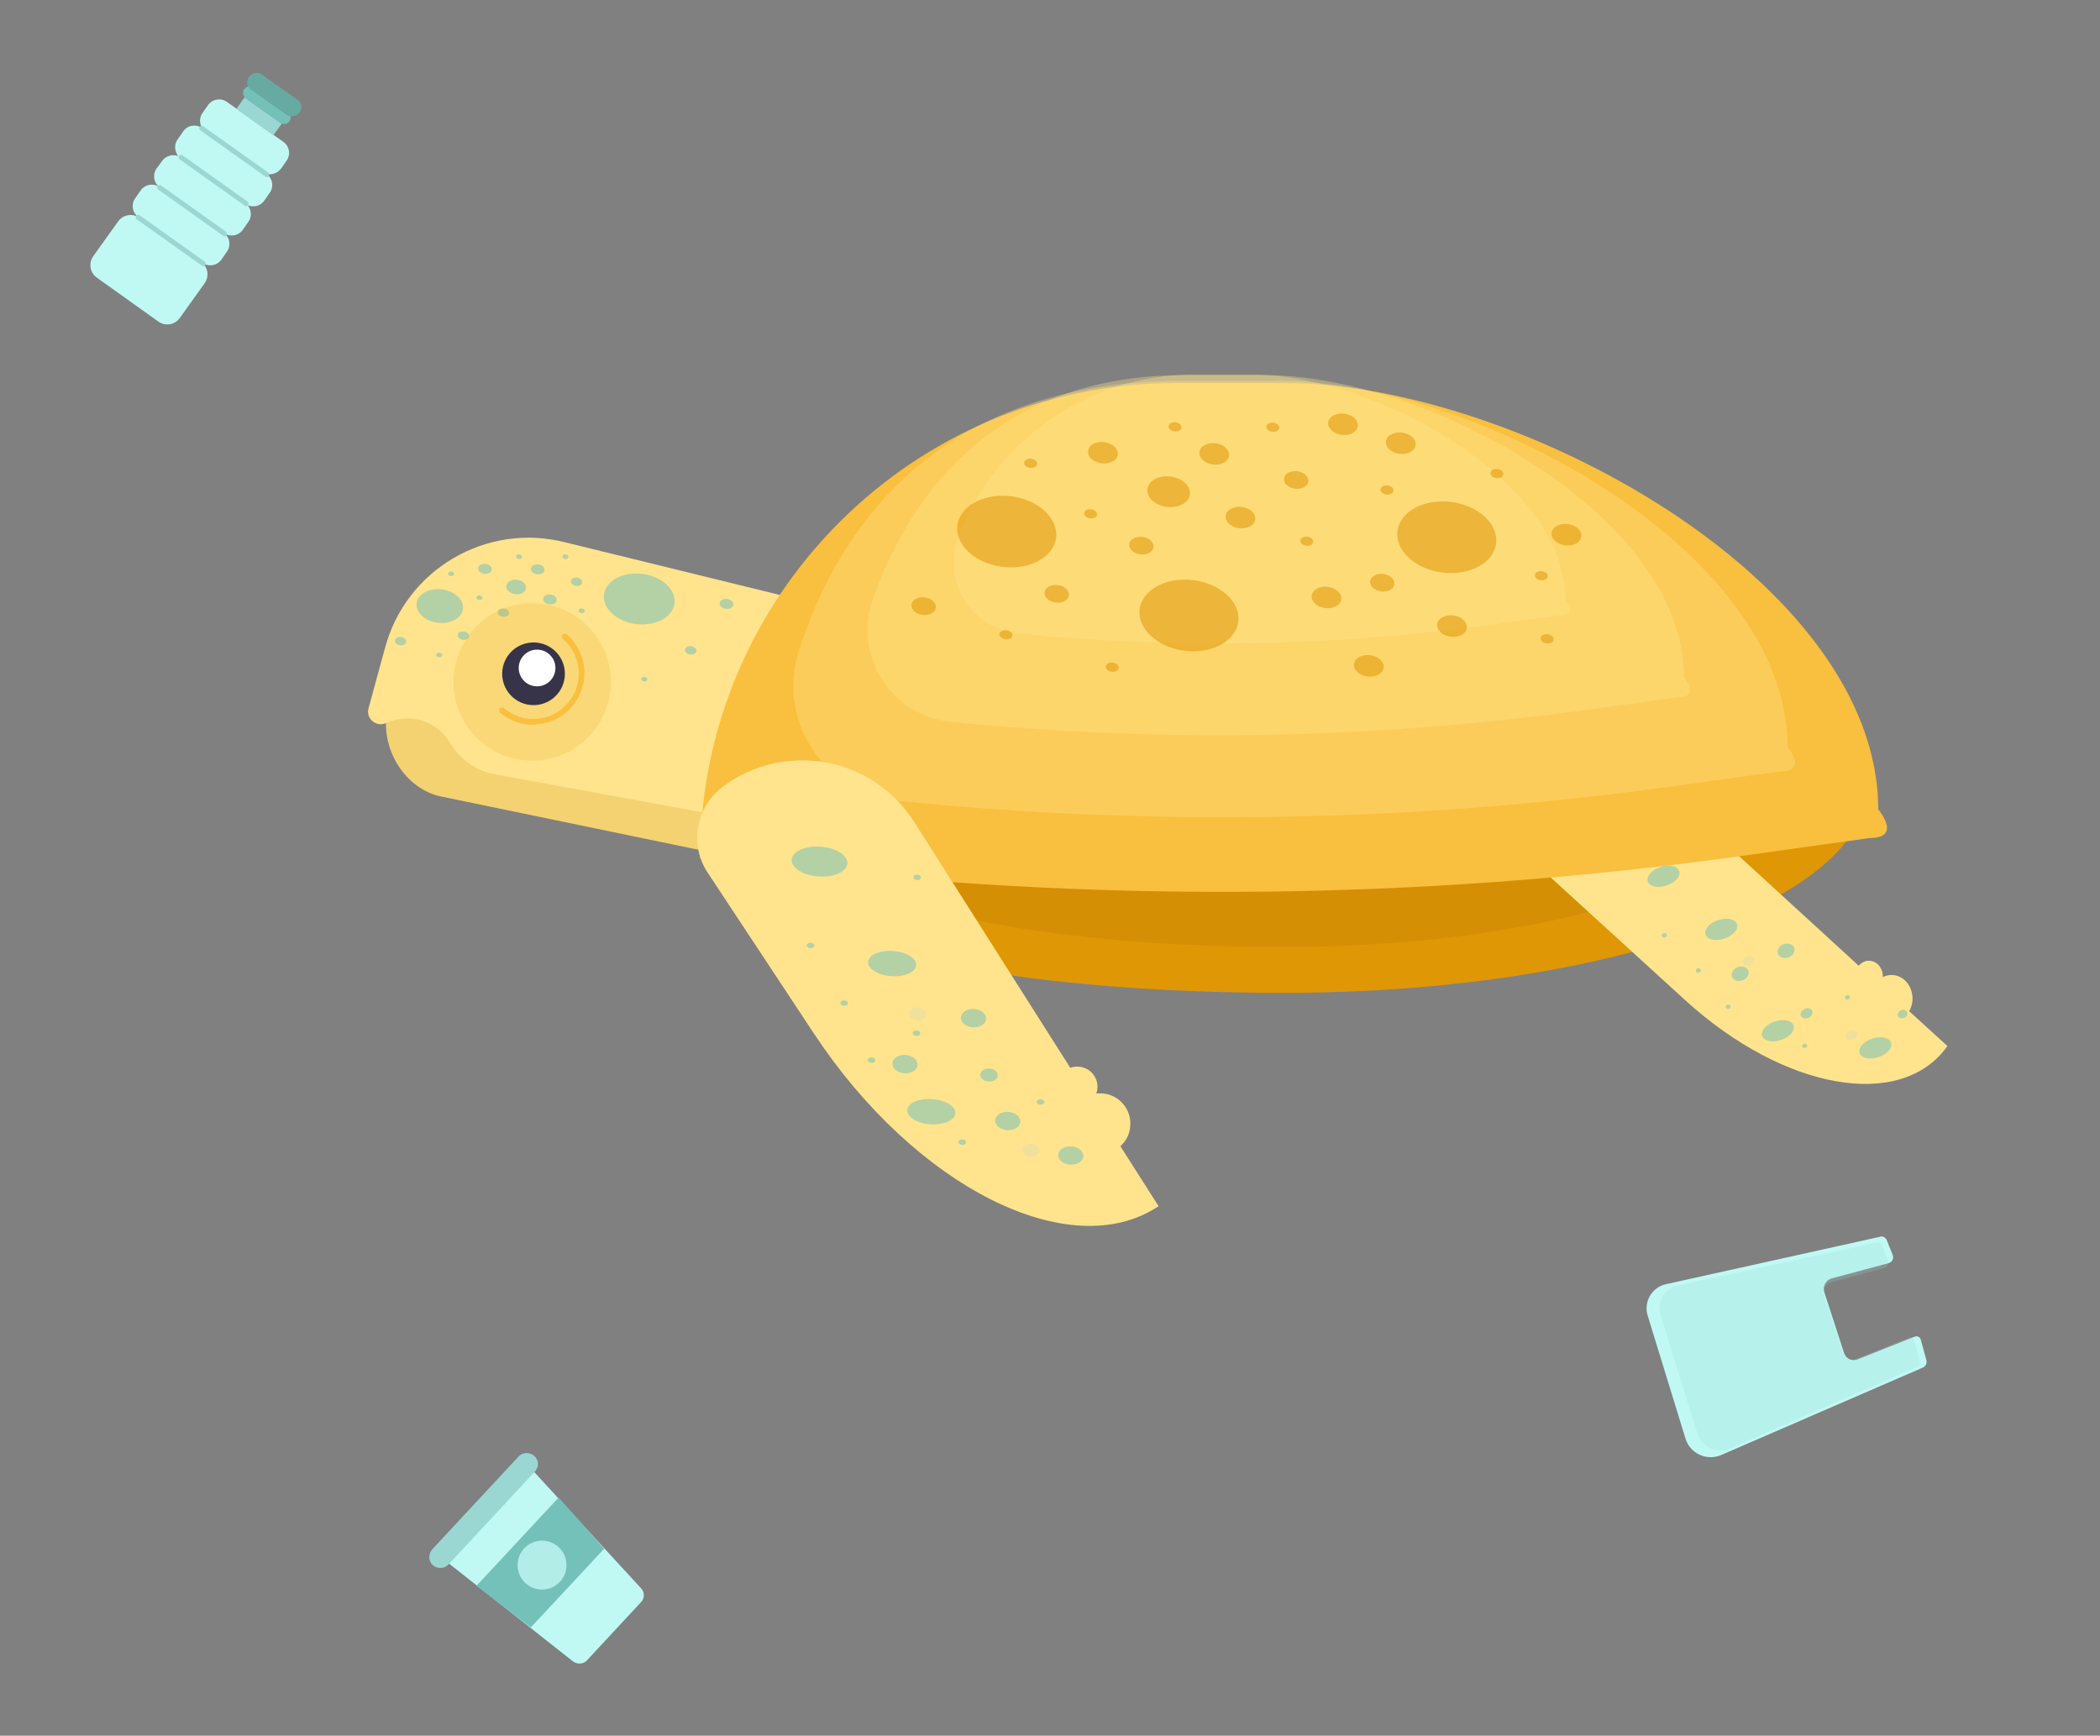 <?xml version="1.0" encoding="utf-8"?>
<!-- Generator: Adobe Illustrator 21.0.2, SVG Export Plug-In . SVG Version: 6.00 Build 0)  -->
<svg version="1.1" id="Layer_1" xmlns="http://www.w3.org/2000/svg" xmlns:xlink="http://www.w3.org/1999/xlink" x="0px" y="0px"
	 viewBox="0 0 549.2 454" style="enable-background:new 0 0 549.2 454;" xml:space="preserve">
<rect x="0" y="0" width="549.2" height="454" fill="#808080" stroke="none"/>
<style type="text/css">
	.st0{fill:#C0F9F3;}
	.st1{fill:#9AD7D2;}
	.st2{fill:#74C1B9;}
	.st3{fill:#66AAA2;}
	.st4{fill:#E09705;}
	.st5{opacity:0.36;fill:#C48008;}
	.st6{fill:#FFE48D;}
	.st7{opacity:0.54;fill:#74C1B9;}
	.st8{opacity:0.21;fill:#B4D2D2;}
	.st9{fill:#F4D271;}
	.st10{opacity:0.16;fill:#E09705;}
	.st11{fill:#373449;}
	.st12{fill:#F9BF3E;}
	.st13{fill:#FFFFFF;}
	.st14{opacity:0.35;fill:#FFE48D;}
	.st15{opacity:0.54;fill:#E09705;}
	.st16{fill:#B2EDE8;}
	.st17{opacity:0.23;fill:#9AD7D2;}
</style>
<g>
	<g>
		<g>
			<path class="st0" d="M69.1,52.5l1.4-2c1.2-1.6,0.8-3.9-0.8-5c1.4,0.3,2.9-0.2,3.8-1.4l1.4-2c1.2-1.6,0.8-3.9-0.8-5L59.4,26.7
				c-1.6-1.2-3.9-0.8-5,0.8l-1.4,2c-0.9,1.2-0.9,2.8-0.1,4c-1.6-1.1-3.9-0.8-5,0.9l-1.4,2c-1,1.3-0.9,3.1,0.1,4.4
				c-1.5-0.5-3.2-0.1-4.2,1.3L41,44c-1.2,1.6-0.8,3.9,0.8,5c-1.6-1.2-3.9-0.8-5,0.8l-1.4,2c-1.2,1.6-0.8,3.9,0.8,5l0.3,0.2
				c-1.8-1.3-4.3-0.9-5.6,0.9l-6.5,9.1c-1.3,1.8-0.9,4.3,0.9,5.6l16.1,11.5c1.8,1.3,4.3,0.9,5.6-0.9l6.5-9.1
				c1.3-1.8,0.9-4.3-0.9-5.6l0.3,0.2c1.6,1.2,3.9,0.8,5-0.8l1.4-2c1.2-1.6,0.8-3.9-0.8-5c1.6,1.2,3.9,0.8,5-0.8l1.4-2
				c1-1.3,0.9-3.1-0.1-4.4C66.4,54.3,68.1,53.9,69.1,52.5z"/>
			<g>
				<path class="st1" d="M64.3,25.7c-0.1-0.1-0.2-0.2-0.3-0.3l-2.2,3.1l9.7,6.9l2.2-3.1c-0.1-0.1-0.3-0.1-0.4-0.2L64.3,25.7z"/>
				<g>
					<path class="st2" d="M75,30l-9.3-6.6c-0.3-0.2-0.5-0.5-0.7-0.8c-0.4,0.1-0.8,0.3-1.1,0.7c-0.5,0.6-0.4,1.5,0.1,2.1
						c0.1,0.1,0.2,0.2,0.3,0.3l9,6.4c0.1,0.1,0.3,0.1,0.4,0.2c0.7,0.3,1.5,0.1,2-0.6c0.3-0.4,0.4-0.8,0.3-1.3
						C75.7,30.3,75.4,30.2,75,30z"/>
				</g>
				<g>
					<path class="st3" d="M77.8,26.1l-9.3-6.6c-1.1-0.8-2.6-0.5-3.4,0.6c-0.5,0.8-0.6,1.7-0.2,2.5c0.2,0.3,0.4,0.6,0.7,0.8L75,30
						c0.3,0.2,0.7,0.4,1,0.4c0.9,0.1,1.8-0.2,2.3-1C79.2,28.3,78.9,26.8,77.8,26.1z"/>
				</g>
			</g>
		</g>
	</g>
	<path class="st1" d="M69.6,46.3c-0.1,0-0.1,0-0.2-0.1l-17-12.1c-0.3-0.2-0.4-0.6-0.2-0.9c0.2-0.3,0.6-0.4,0.9-0.2l17,12.1
		c0.3,0.2,0.4,0.6,0.2,0.9C70.2,46.3,69.9,46.4,69.6,46.3z"/>
	<path class="st1" d="M64.2,53.9c-0.1,0-0.1,0-0.2-0.1L47,41.7c-0.3-0.2-0.4-0.6-0.2-0.9c0.2-0.3,0.6-0.4,0.9-0.2l17,12.1
		c0.3,0.2,0.4,0.6,0.2,0.9C64.8,53.9,64.5,54,64.2,53.9z"/>
	<path class="st1" d="M58.6,61.8c-0.1,0-0.1,0-0.2-0.1l-17-12.1c-0.3-0.2-0.4-0.6-0.2-0.9c0.2-0.3,0.6-0.4,0.9-0.2l17,12.1
		c0.3,0.2,0.4,0.6,0.2,0.9C59.2,61.8,58.9,61.9,58.6,61.8z"/>
	<path class="st1" d="M53,69.6c-0.1,0-0.1,0-0.2-0.1l-17-12.1c-0.3-0.2-0.4-0.6-0.2-0.9c0.2-0.3,0.6-0.4,0.9-0.2l17,12.1
		c0.3,0.2,0.4,0.6,0.2,0.9C53.6,69.6,53.3,69.7,53,69.6z"/>
</g>
<g>
	<path class="st4" d="M488.3,205.8c0,29.7-68.3,53.9-152.6,53.9c-84.3,0-152.6-16.6-152.6-46.4c0-29.7,68.3-61.3,152.6-61.3
		C420,151.9,488.3,176,488.3,205.8z"/>
	<path class="st5" d="M471.4,199.8c0,26.4-60.7,47.9-135.6,47.9c-74.9,0-135.6-14.8-135.6-41.2c0-26.4,60.7-54.5,135.6-54.5
		C410.6,151.9,471.4,173.3,471.4,199.8z"/>
	<g>
		<path class="st6" d="M499.3,264.5c0.8-1.4,1.1-3.1,0.7-4.8c-0.7-3.3-3.7-5.3-6.6-4.5c-0.4,0.1-0.7,0.2-1,0.4c0-0.4,0-0.8-0.1-1.2
			c-0.5-2.2-2.4-3.5-4.4-3c-0.7,0.2-1.3,0.6-1.8,1.2L441,211.3c-7.8-7.1-17.1-8.7-20.7-3.6l-15.1,21.5l35.5,32.4
			c25.9,23.6,56.6,29,68.6,12L499.3,264.5z"/>
		<path class="st7" d="M460.8,270.8c0.3,1.4,2.4,2,4.7,1.3c2.3-0.7,3.9-2.3,3.6-3.7c-0.3-1.4-2.4-2-4.7-1.3
			C462.2,267.7,460.5,269.4,460.8,270.8z"/>
		<path class="st7" d="M486.3,275.3c0.3,1.4,2.4,2,4.7,1.3c2.3-0.7,3.9-2.3,3.6-3.7c-0.3-1.4-2.4-2-4.7-1.3
			C487.6,272.2,486,273.9,486.3,275.3z"/>
		<path class="st7" d="M430.9,230.4c0.3,1.4,2.4,2,4.7,1.3c2.3-0.7,3.9-2.3,3.6-3.7c-0.3-1.4-2.4-2-4.7-1.3
			C432.3,227.3,430.6,229,430.9,230.4z"/>
		<path class="st7" d="M446,244.3c0.3,1.4,2.4,2,4.7,1.3c2.3-0.7,3.9-2.3,3.6-3.7c-0.3-1.4-2.4-2-4.7-1.3
			C447.3,241.2,445.7,242.9,446,244.3z"/>
		<path class="st7" d="M470.9,265.5c0.2,0.7,1,1.1,1.8,0.8c0.9-0.2,1.4-1,1.3-1.7c-0.2-0.7-1-1.1-1.8-0.8
			C471.4,264.1,470.8,264.8,470.9,265.5z"/>
		<path class="st8" d="M482.7,271.2c0.2,0.7,1,1.1,1.8,0.8c0.9-0.2,1.4-1,1.3-1.7c-0.2-0.7-1-1.1-1.8-0.8
			C483.1,269.8,482.5,270.6,482.7,271.2z"/>
		<path class="st8" d="M455.7,251.8c0.2,0.7,1,1.1,1.8,0.8c0.9-0.2,1.4-1,1.3-1.7c-0.2-0.7-1-1.1-1.8-0.8
			C456.2,250.3,455.6,251.1,455.7,251.8z"/>
		<path class="st7" d="M471.3,273.7c0.1,0.3,0.4,0.5,0.8,0.4c0.4-0.1,0.6-0.4,0.5-0.7c-0.1-0.3-0.4-0.5-0.8-0.4
			C471.5,273.1,471.3,273.4,471.3,273.7z"/>
		<path class="st7" d="M482.5,261c0.1,0.3,0.4,0.5,0.8,0.4c0.4-0.1,0.6-0.4,0.5-0.7c-0.1-0.3-0.4-0.5-0.8-0.4
			C482.7,260.4,482.5,260.7,482.5,261z"/>
		<path class="st7" d="M434.6,244.8c0.1,0.3,0.4,0.5,0.8,0.4c0.4-0.1,0.6-0.4,0.5-0.7c-0.1-0.3-0.4-0.5-0.8-0.4
			C434.7,244.2,434.5,244.5,434.6,244.8z"/>
		<path class="st7" d="M451.3,263.5c0.1,0.3,0.4,0.5,0.8,0.4c0.4-0.1,0.6-0.4,0.5-0.7c-0.1-0.3-0.4-0.5-0.8-0.4
			C451.5,262.8,451.3,263.2,451.3,263.5z"/>
		<path class="st7" d="M443.5,254c0.1,0.3,0.4,0.5,0.8,0.4c0.4-0.1,0.6-0.4,0.5-0.7c-0.1-0.3-0.4-0.5-0.8-0.4
			C443.7,253.4,443.4,253.7,443.5,254z"/>
		<path class="st7" d="M464.9,249.3c0.2,1,1.4,1.5,2.6,1.2s2-1.4,1.8-2.4c-0.2-1-1.4-1.5-2.6-1.2
			C465.5,247.2,464.7,248.3,464.9,249.3z"/>
		<path class="st7" d="M452.9,255.3c0.2,1,1.4,1.5,2.6,1.2s2-1.4,1.8-2.4c-0.2-1-1.4-1.5-2.6-1.2S452.7,254.3,452.9,255.3z"/>
		<path class="st7" d="M496.3,265.6c0.1,0.6,0.8,0.9,1.5,0.7c0.7-0.2,1.2-0.8,1-1.4c-0.1-0.6-0.8-0.9-1.5-0.7
			C496.7,264.4,496.2,265,496.3,265.6z"/>
	</g>
	<path class="st9" d="M102.8,178.8l106.7,22.9l-5.9,24.9l-88.9-18.4c-9.6-2.5-15.7-13.6-13.2-23.2L102.8,178.8z"/>
	<path class="st6" d="M100.8,189.2l1-0.4c5.9-2.3,12.7,0,15.9,5.5l0,0c2.5,4.3,6.8,7.3,11.6,8.2l82.4,15.1l14.6-56.5L148,141.9
		c-20.8-5.4-42,7.1-47.4,27.9l-4.2,15.4C95.6,187.8,98.2,190.2,100.8,189.2z"/>
	<g>
		
			<ellipse transform="matrix(0.126 -0.992 0.992 0.126 -29.848 279.788)" class="st7" cx="143.9" cy="156.8" rx="1.3" ry="1.8"/>
		<ellipse transform="matrix(0.126 -0.992 0.992 0.126 -9.341 302.787)" class="st7" cx="167.2" cy="156.7" rx="6.6" ry="9.3"/>
		<ellipse transform="matrix(0.126 -0.992 0.992 0.126 -56.803 252.626)" class="st7" cx="115" cy="158.6" rx="4.4" ry="6.1"/>
		
			<ellipse transform="matrix(0.126 -0.992 0.992 0.126 -36.773 255.92)" class="st7" cx="126.9" cy="148.8" rx="1.3" ry="1.8"/>
		<ellipse transform="matrix(0.126 -0.992 0.992 0.126 -24.906 269.718)" class="st7" cx="140.7" cy="149" rx="1.3" ry="1.8"/>
		<ellipse transform="matrix(0.126 -0.992 0.992 0.126 9.324 326.537)" class="st7" cx="190" cy="158" rx="1.3" ry="1.8"/>
		
			<ellipse transform="matrix(0.126 -0.992 0.992 0.126 -45.558 261.027)" class="st7" cx="125.4" cy="156.4" rx="0.6" ry="0.8"/>
		
			<ellipse transform="matrix(0.126 -0.992 0.992 0.126 -69.549 263.709)" class="st7" cx="114.9" cy="171.3" rx="0.6" ry="0.8"/>
		<ellipse transform="matrix(0.126 -0.992 0.992 0.126 -15.293 273.967)" class="st7" cx="147.9" cy="145.7" rx="0.6" ry="0.8"/>
		<ellipse transform="matrix(0.126 -0.992 0.992 0.126 -45.888 248.206)" class="st7" cx="118" cy="150.2" rx="0.6" ry="0.8"/>
		
			<ellipse transform="matrix(0.126 -0.992 0.992 0.126 -25.803 261.979)" class="st7" cx="135.8" cy="145.6" rx="0.6" ry="0.8"/>
		<ellipse transform="matrix(0.126 -0.992 0.992 0.126 -25.591 290.502)" class="st7" cx="152.1" cy="159.8" rx="0.6" ry="0.8"/>
		<ellipse transform="matrix(0.126 -0.992 0.992 0.126 -29.022 322.513)" class="st7" cx="168.6" cy="177.7" rx="0.6" ry="0.8"/>
		
			<ellipse transform="matrix(0.126 -0.992 0.992 0.126 -34.409 268.195)" class="st7" cx="135.1" cy="153.6" rx="1.9" ry="2.6"/>
		
			<ellipse transform="matrix(0.126 -0.992 0.992 0.126 -43.962 270.693)" class="st7" cx="131.7" cy="160.3" rx="1.1" ry="1.5"/>
		
			<ellipse transform="matrix(0.126 -0.992 0.992 0.126 -59.048 265.533)" class="st7" cx="121.2" cy="166.3" rx="1.1" ry="1.5"/>
		
			<ellipse transform="matrix(0.126 -0.992 0.992 0.126 -74.912 250.515)" class="st7" cx="104.8" cy="167.8" rx="1.1" ry="1.5"/>
		
			<ellipse transform="matrix(0.126 -0.992 0.992 0.126 -19.197 282.568)" class="st7" cx="150.8" cy="152.2" rx="1.1" ry="1.5"/>
		
			<ellipse transform="matrix(0.126 -0.992 0.992 0.126 -10.865 327.935)" class="st7" cx="180.7" cy="170.1" rx="1.1" ry="1.5"/>
	</g>
	<g>
		
			<ellipse transform="matrix(0.651 -0.759 0.759 0.651 -86.848 167.886)" class="st10" cx="139.2" cy="178.4" rx="20.6" ry="20.6"/>
		
			<ellipse transform="matrix(0.651 -0.759 0.759 0.651 -85.095 167.349)" class="st11" cx="139.5" cy="176.3" rx="8.2" ry="8.2"/>
		<path class="st12" d="M139.5,189.6c-3.2,0-6.2-1.1-8.7-3.2c-0.3-0.3-0.3-0.7-0.1-1.1c0.3-0.3,0.7-0.3,1.1-0.1
			c2.4,2.1,5.5,3.1,8.6,2.8c3.2-0.2,6-1.7,8.1-4.1c4.3-5,3.7-12.5-1.3-16.8c-0.3-0.3-0.3-0.7-0.1-1.1c0.3-0.3,0.7-0.3,1.1-0.1
			c5.6,4.8,6.2,13.3,1.4,18.9c-2.3,2.7-5.6,4.4-9.1,4.6C140.2,189.6,139.8,189.6,139.5,189.6z"/>
		
			<ellipse transform="matrix(0.651 -0.759 0.759 0.651 -83.682 167.566)" class="st13" cx="140.5" cy="174.8" rx="4.8" ry="4.8"/>
	</g>
	<path class="st12" d="M183.1,224.5l37.6,3.8c78.4,7.9,157.4,6.4,235.4-4.5l32.9-4.6c8.6,0,2.2-7.5,2.2-7.5c0-60-95-111.5-155-111.5
		h-29C238.7,100.3,183.1,155.9,183.1,224.5L183.1,224.5z"/>
	<path class="st14" d="M234.9,209.5L234.9,209.5c67.4,6.8,135.3,5.5,202.4-3.8l28.3-3.9c7.4,0,1.9-6.4,1.9-6.4
		c0-51.6-81.7-95.8-133.2-95.8h-25c-65.1,0-90.5,39.7-100.4,70.7C203,188.6,215.8,207.6,234.9,209.5z"/>
	<path class="st14" d="M248.6,188.8L248.6,188.8c55.6,5.6,111.6,4.5,166.9-3.2l23.3-3.2c6.1,0,1.6-5.3,1.6-5.3
		c0-42.5-67.3-79-109.9-79h-20.6c-51.2,0-72.7,33.2-81.7,58.8C223.1,171.6,233.1,187.2,248.6,188.8z"/>
	<path class="st14" d="M266.3,165.7c41.4,4.2,83.2,3.4,124.5-2.4l17.4-2.4c4.5,0,1.2-4,1.2-4c0-31.7-50.2-58.9-82-58.9h-15.4
		c-28.2,0-52.3,17.8-61.6,42.8C246.3,152.2,254.2,164.5,266.3,165.7L266.3,165.7z"/>
	<g>
		<g>
			
				<ellipse transform="matrix(0.126 -0.992 0.992 0.126 149.205 440.227)" class="st15" cx="324.5" cy="135.4" rx="2.8" ry="3.9"/>
			
				<ellipse transform="matrix(0.126 -0.992 0.992 0.126 219.258 528.744)" class="st15" cx="409.8" cy="139.9" rx="2.8" ry="3.9"/>
			
				<ellipse transform="matrix(0.126 -0.992 0.992 0.126 148.034 480.789)" class="st15" cx="347" cy="156.4" rx="2.8" ry="3.9"/>
			
				<ellipse transform="matrix(0.126 -0.992 0.992 0.126 169.37 519.975)" class="st15" cx="379.9" cy="163.8" rx="2.8" ry="3.9"/>
			
				<ellipse transform="matrix(0.126 -0.992 0.992 0.126 205.098 464.79)" class="st15" cx="366.4" cy="116" rx="2.8" ry="3.9"/>
			<ellipse transform="matrix(0.126 -0.992 0.992 0.126 112.047 449.209)" class="st15" cx="311" cy="161" rx="9.3" ry="13"/>
			
				<ellipse transform="matrix(0.126 -0.992 0.992 0.126 92.13 382.708)" class="st15" cx="263.3" cy="139.1" rx="9.3" ry="13"/>
			
				<ellipse transform="matrix(0.126 -0.992 0.992 0.126 191.296 498.293)" class="st15" cx="378.5" cy="140.5" rx="9.3" ry="13"/>
			
				<ellipse transform="matrix(0.126 -0.992 0.992 0.126 134.532 389.678)" class="st15" cx="288.5" cy="118.5" rx="2.8" ry="3.9"/>
			
				<ellipse transform="matrix(0.126 -0.992 0.992 0.126 196.852 445.476)" class="st15" cx="351.3" cy="111" rx="2.8" ry="3.9"/>
			
				<ellipse transform="matrix(0.126 -0.992 0.992 0.126 159.674 418.908)" class="st15" cx="317.7" cy="118.8" rx="2.8" ry="3.9"/>
			
				<ellipse transform="matrix(0.126 -0.992 0.992 0.126 140.054 507.344)" class="st15" cx="358" cy="174.2" rx="2.8" ry="3.9"/>
			
				<ellipse transform="matrix(0.126 -0.992 0.992 0.126 115.931 400.492)" class="st15" cx="285.3" cy="134.4" rx="1.2" ry="1.7"/>
			
				<ellipse transform="matrix(0.126 -0.992 0.992 0.126 219.123 496.716)" class="st15" cx="391.6" cy="124" rx="1.2" ry="1.7"/>
			
				<ellipse transform="matrix(0.126 -0.992 0.992 0.126 65.147 406.181)" class="st15" cx="263.2" cy="166.1" rx="1.2" ry="1.7"/>
			
				<ellipse transform="matrix(0.126 -0.992 0.992 0.126 180.024 427.899)" class="st15" cx="332.9" cy="111.8" rx="1.2" ry="1.7"/>
			
				<ellipse transform="matrix(0.126 -0.992 0.992 0.126 187.855 547.502)" class="st15" cx="404.7" cy="167.1" rx="1.2" ry="1.7"/>
			
				<ellipse transform="matrix(0.126 -0.992 0.992 0.126 115.232 373.347)" class="st15" cx="269.6" cy="121.3" rx="1.2" ry="1.7"/>
			
				<ellipse transform="matrix(0.126 -0.992 0.992 0.126 157.769 402.513)" class="st15" cx="307.4" cy="111.7" rx="1.2" ry="1.7"/>
			
				<ellipse transform="matrix(0.126 -0.992 0.992 0.126 158.202 462.893)" class="st15" cx="341.9" cy="141.6" rx="1.2" ry="1.7"/>
			<ellipse transform="matrix(0.126 -0.992 0.992 0.126 81.11 441.189)" class="st15" cx="291" cy="174.5" rx="1.2" ry="1.7"/>
			
				<ellipse transform="matrix(0.126 -0.992 0.992 0.126 189.858 471.907)" class="st15" cx="362.8" cy="128.2" rx="1.2" ry="1.7"/>
			
				<ellipse transform="matrix(0.126 -0.992 0.992 0.126 202.887 531.585)" class="st15" cx="403.2" cy="150.6" rx="1.2" ry="1.7"/>
			<ellipse transform="matrix(0.126 -0.992 0.992 0.126 139.539 415.67)" class="st15" cx="305.7" cy="128.6" rx="4" ry="5.6"/>
			
				<ellipse transform="matrix(0.126 -0.992 0.992 0.126 119.317 420.957)" class="st15" cx="298.6" cy="142.7" rx="2.3" ry="3.2"/>
			
				<ellipse transform="matrix(0.126 -0.992 0.992 0.126 87.375 410.032)" class="st15" cx="276.5" cy="155.4" rx="2.3" ry="3.2"/>
			
				<ellipse transform="matrix(0.126 -0.992 0.992 0.126 53.783 378.229)" class="st15" cx="241.6" cy="158.6" rx="2.3" ry="3.2"/>
			
				<ellipse transform="matrix(0.126 -0.992 0.992 0.126 171.759 446.115)" class="st15" cx="339.1" cy="125.5" rx="2.3" ry="3.2"/>
			
				<ellipse transform="matrix(0.126 -0.992 0.992 0.126 164.652 491.905)" class="st15" cx="361.6" cy="152.5" rx="2.3" ry="3.2"/>
		</g>
	</g>
	<g>
		<path class="st6" d="M293,299.8c1.5-1.3,2.5-3.2,2.6-5.4c0.3-4.3-3-8.1-7.3-8.4c-0.5,0-1,0-1.6,0c0.2-0.5,0.3-0.9,0.3-1.4
			c0.2-2.9-2-5.4-4.9-5.6c-0.8-0.1-1.5,0.1-2.2,0.3L239.1,215c-10.9-17.1-33.9-21.3-50.1-9.2l0,0c-7,5.3-8.8,15.1-3.9,22.5
			l27.8,42.1c26.6,40.2,67,60.5,90.1,45.1v0L293,299.8z"/>
		
			<ellipse transform="matrix(6.840374e-02 -0.998 0.998 6.840374e-02 -63.414 513.897)" class="st7" cx="243.5" cy="290.9" rx="3.3" ry="6.3"/>
		
			<ellipse transform="matrix(6.840040e-02 -0.998 0.998 6.840040e-02 -25.285 423.716)" class="st7" cx="214.2" cy="225.4" rx="3.9" ry="7.3"/>
		
			<ellipse transform="matrix(6.840455e-02 -0.998 0.998 6.840455e-02 -34.233 467.622)" class="st7" cx="233.3" cy="252.1" rx="3.3" ry="6.3"/>
		
			<ellipse transform="matrix(6.841244e-02 -0.998 0.998 6.841244e-02 -39.774 519.946)" class="st7" cx="258.5" cy="281.3" rx="1.7" ry="2.3"/>
		
			<ellipse transform="matrix(6.841244e-02 -0.998 0.998 6.841244e-02 -49.17 549.203)" class="st8" cx="269.5" cy="300.9" rx="1.7" ry="2.3"/>
		
			<ellipse transform="matrix(6.841244e-02 -0.998 0.998 6.841244e-02 -41.229 486.463)" class="st8" cx="239.9" cy="265.3" rx="1.7" ry="2.3"/>
		
			<ellipse transform="matrix(6.838245e-02 -0.998 0.998 6.838245e-02 -63.759 529.301)" class="st7" cx="251.5" cy="298.8" rx="0.7" ry="1"/>
		
			<ellipse transform="matrix(6.838245e-02 -0.998 0.998 6.838245e-02 -46.55 490.878)" class="st7" cx="239.6" cy="270.4" rx="0.7" ry="1"/>
		
			<ellipse transform="matrix(6.838245e-02 -0.998 0.998 6.838245e-02 -34.301 539.976)" class="st7" cx="272" cy="288.4" rx="0.7" ry="1"/>
		
			<ellipse transform="matrix(6.837693e-02 -0.998 0.998 6.837693e-02 -49.306 441.881)" class="st7" cx="211.9" cy="247.3" rx="0.7" ry="1"/>
		
			<ellipse transform="matrix(6.837730e-02 -0.998 0.998 6.837730e-02 -64.494 485.783)" class="st7" cx="227.9" cy="277.4" rx="0.7" ry="1"/>
		
			<ellipse transform="matrix(6.837730e-02 -0.998 0.998 6.837730e-02 -5.58 453.121)" class="st7" cx="239.8" cy="229.5" rx="0.7" ry="1"/>
		
			<ellipse transform="matrix(6.838284e-02 -0.998 0.998 6.838284e-02 -56.206 464.705)" class="st7" cx="220.7" cy="262.4" rx="0.7" ry="1"/>
		
			<ellipse transform="matrix(6.839152e-02 -0.998 0.998 6.839152e-02 -28.679 502.086)" class="st7" cx="254.5" cy="266.4" rx="2.4" ry="3.3"/>
		
			<ellipse transform="matrix(6.839152e-02 -0.998 0.998 6.839152e-02 -57.345 495.325)" class="st7" cx="236.5" cy="278.4" rx="2.4" ry="3.3"/>
		
			<ellipse transform="matrix(6.839152e-02 -0.998 0.998 6.839152e-02 -40.807 560.911)" class="st7" cx="279.9" cy="302.3" rx="2.4" ry="3.3"/>
		
			<ellipse transform="matrix(6.839152e-02 -0.998 0.998 6.839152e-02 -47.183 536.13)" class="st7" cx="263.5" cy="293.3" rx="2.4" ry="3.3"/>
	</g>
</g>
<g>
	<path class="st0" d="M167.7,419l-14.2,15.3c-0.9,1-2.5,1.1-3.6,0.3l-32.7-25.8c-1.2-1-1.4-2.7-0.3-3.9l18.7-20.1
		c1.1-1.1,2.8-1.1,3.9,0l28.2,30.7C168.6,416.5,168.6,418,167.7,419z"/>
	<path class="st1" d="M139.9,384.9l-22.6,24.3c-1.1,1.2-2.9,1.2-4.1,0.2l0,0c-1.2-1.1-1.2-2.9-0.2-4.1l22.6-24.3
		c1.1-1.2,2.9-1.2,4.1-0.2l0,0C141,381.9,141,383.7,139.9,384.9z"/>
	<polygon class="st2" points="158,405.1 138.8,425.7 124.6,414.8 146.1,391.7 	"/>
	
		<ellipse transform="matrix(0.68 -0.733 0.733 0.68 -254.75 235.07)" class="st16" cx="141.9" cy="409.3" rx="6.4" ry="6.4"/>
</g>
<g>
	<path class="st0" d="M493.4,324.3l1.6,4c0.3,0.9-0.1,1.8-1.1,2.1l-14.9,4c-1.5,0.4-2.4,2.1-1.9,3.6l5.2,16c0.5,1.4,2,2.1,3.4,1.6
		l15.1-6c0.6-0.2,1.3,0.1,1.5,0.7l1.5,5.5c0.2,0.8-0.2,1.6-0.9,1.9l-52.8,22.9c-3.8,1.6-8.1-0.4-9.3-4.3l-9.9-32.2
		c-1.1-3.6,1.1-7.4,4.8-8.2l30.7-6.8l25.7-5.7C492.5,323.4,493.1,323.7,493.4,324.3z"/>
	<path class="st17" d="M492.2,325.8l1.5,3.9c0.3,0.8-0.1,1.8-1,2l-13.8,3.7c-1.4,0.4-2.2,1.9-1.8,3.4l5,15.2
		c0.4,1.3,1.9,2.1,3.2,1.5l13.9-5.6c0.6-0.2,1.2,0.1,1.4,0.7l1.4,5.2c0.2,0.7-0.2,1.5-0.8,1.8l-48.7,21.3c-3.5,1.5-7.5-0.4-8.7-4.2
		l-9.5-30.7c-1.1-3.4,0.9-7,4.3-7.7l52.1-11.3C491.4,324.9,492,325.2,492.2,325.8z"/>
</g>
</svg>
